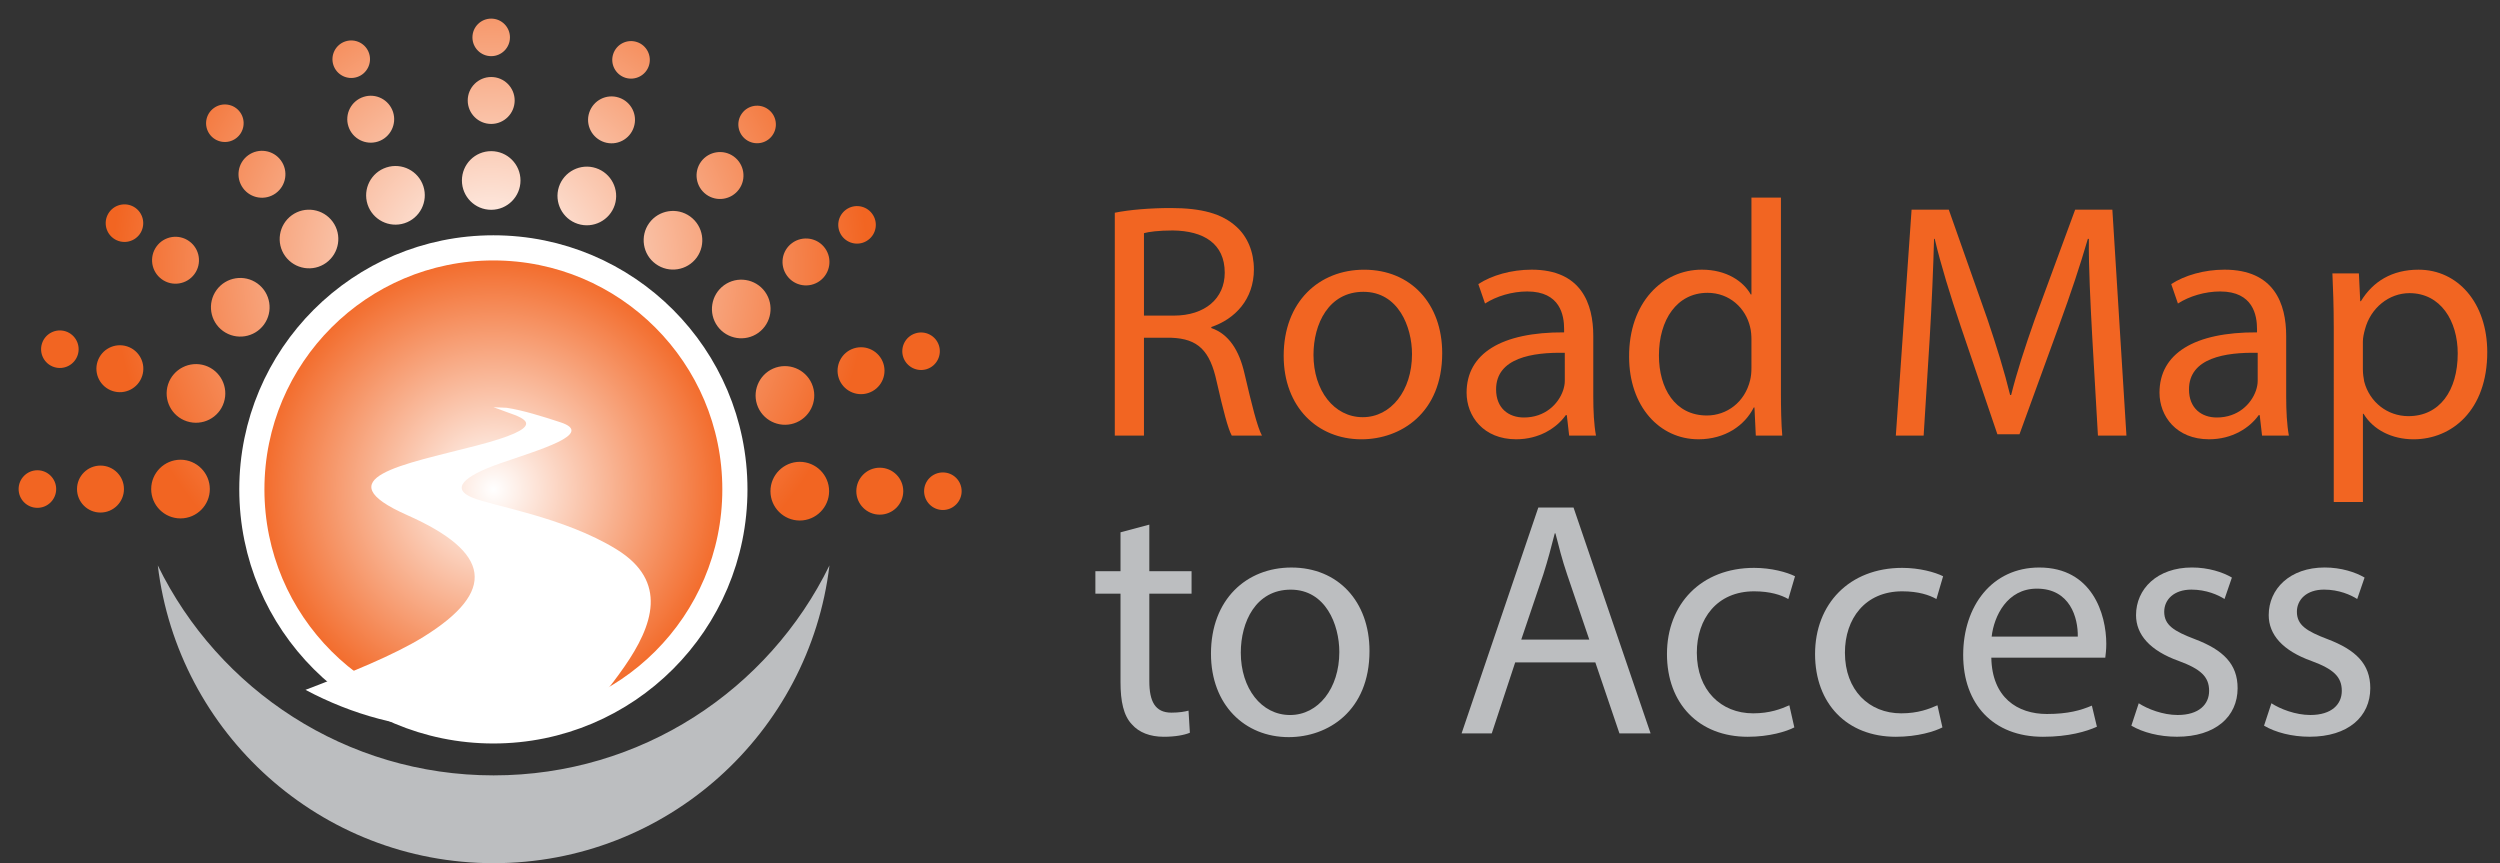 <?xml version="1.0" encoding="utf-8"?>
<!-- Generator: Adobe Illustrator 16.2.0, SVG Export Plug-In . SVG Version: 6.00 Build 0)  -->
<!DOCTYPE svg PUBLIC "-//W3C//DTD SVG 1.1//EN" "http://www.w3.org/Graphics/SVG/1.1/DTD/svg11.dtd">
<svg version="1.1" id="Layer_1" xmlns="http://www.w3.org/2000/svg" xmlns:xlink="http://www.w3.org/1999/xlink" x="0px" y="0px"
	 width="134.305px" height="46.372px" viewBox="0 0 134.305 46.372" enable-background="new 0 0 134.305 46.372"
	 xml:space="preserve">
<rect x="0" y="0" width="134.305" height="46.372" fill="#333333" stroke="none"/>
<g>
	<path fill="#F26522" d="M59.889,11.428c0.792-0.162,1.927-0.252,3.007-0.252c1.674,0,2.754,0.306,3.511,0.99
		c0.612,0.54,0.955,1.368,0.955,2.305c0,1.603-1.008,2.665-2.287,3.097v0.055c0.937,0.323,1.495,1.188,1.783,2.448
		c0.396,1.692,0.684,2.863,0.937,3.331h-1.621c-0.198-0.342-0.468-1.387-0.811-2.898c-0.36-1.675-1.008-2.305-2.431-2.359h-1.476
		v5.258h-1.567V11.428z M61.456,16.955h1.602c1.675,0,2.737-0.918,2.737-2.305c0-1.566-1.135-2.25-2.791-2.269
		c-0.756,0-1.296,0.072-1.548,0.145V16.955z"/>
	<path fill="#F26522" d="M77.478,18.972c0,3.224-2.232,4.628-4.339,4.628c-2.358,0-4.177-1.729-4.177-4.483
		c0-2.917,1.909-4.628,4.321-4.628C75.785,14.488,77.478,16.308,77.478,18.972z M70.563,19.063c0,1.908,1.098,3.349,2.647,3.349
		c1.512,0,2.646-1.423,2.646-3.385c0-1.477-0.738-3.35-2.61-3.35C71.374,15.677,70.563,17.405,70.563,19.063z"/>
	<path fill="#F26522" d="M84.298,23.401l-0.126-1.099h-0.054c-0.486,0.685-1.423,1.297-2.665,1.297
		c-1.765,0-2.665-1.242-2.665-2.503c0-2.106,1.873-3.259,5.239-3.241v-0.18c0-0.721-0.198-2.017-1.98-2.017
		c-0.81,0-1.657,0.252-2.269,0.648l-0.36-1.045c0.72-0.468,1.765-0.774,2.863-0.774c2.665,0,3.313,1.819,3.313,3.565v3.259
		c0,0.757,0.036,1.495,0.144,2.089H84.298z M84.064,18.954c-1.729-0.036-3.691,0.27-3.691,1.963c0,1.026,0.684,1.512,1.494,1.512
		c1.134,0,1.854-0.72,2.107-1.458c0.054-0.162,0.09-0.342,0.09-0.504V18.954z"/>
	<path fill="#F26522" d="M95.675,10.617V21.15c0,0.774,0.018,1.657,0.072,2.251h-1.422l-0.072-1.513h-0.036
		c-0.486,0.973-1.548,1.711-2.971,1.711c-2.106,0-3.727-1.782-3.727-4.43c-0.018-2.898,1.783-4.682,3.907-4.682
		c1.333,0,2.233,0.631,2.629,1.333h0.036v-5.204H95.675z M94.091,18.233c0-0.197-0.018-0.468-0.072-0.666
		c-0.234-1.008-1.098-1.836-2.287-1.836c-1.639,0-2.611,1.44-2.611,3.366c0,1.765,0.864,3.224,2.575,3.224
		c1.063,0,2.035-0.702,2.323-1.891c0.054-0.216,0.072-0.433,0.072-0.685V18.233z"/>
	<path fill="#F26522" d="M112.398,18.071c-0.09-1.692-0.198-3.727-0.18-5.239h-0.054c-0.414,1.423-0.918,2.935-1.53,4.609
		l-2.143,5.888h-1.188l-1.963-5.779c-0.576-1.711-1.062-3.277-1.404-4.718h-0.036c-0.036,1.513-0.126,3.547-0.234,5.366
		l-0.324,5.203h-1.494l0.846-12.136h1.999l2.071,5.87c0.504,1.494,0.918,2.826,1.224,4.087h0.054
		c0.306-1.225,0.738-2.557,1.278-4.087l2.161-5.87h1.999l0.756,12.136h-1.531L112.398,18.071z"/>
	<path fill="#F26522" d="M121.522,23.401l-0.126-1.099h-0.054c-0.486,0.685-1.423,1.297-2.665,1.297
		c-1.765,0-2.665-1.242-2.665-2.503c0-2.106,1.873-3.259,5.239-3.241v-0.18c0-0.721-0.198-2.017-1.98-2.017
		c-0.81,0-1.657,0.252-2.269,0.648l-0.36-1.045c0.72-0.468,1.765-0.774,2.863-0.774c2.665,0,3.313,1.819,3.313,3.565v3.259
		c0,0.757,0.036,1.495,0.144,2.089H121.522z M121.288,18.954c-1.729-0.036-3.691,0.27-3.691,1.963c0,1.026,0.684,1.512,1.494,1.512
		c1.134,0,1.854-0.72,2.107-1.458c0.054-0.162,0.09-0.342,0.09-0.504V18.954z"/>
	<path fill="#F26522" d="M125.373,17.531c0-1.116-0.036-2.017-0.072-2.845h1.423l0.072,1.495h0.036
		c0.648-1.063,1.674-1.693,3.097-1.693c2.107,0,3.691,1.783,3.691,4.43c0,3.133-1.909,4.682-3.961,4.682
		c-1.152,0-2.161-0.504-2.683-1.368h-0.036v4.735h-1.566V17.531z M126.939,19.854c0,0.234,0.036,0.45,0.072,0.648
		c0.288,1.098,1.242,1.854,2.376,1.854c1.674,0,2.647-1.369,2.647-3.367c0-1.747-0.918-3.241-2.593-3.241
		c-1.081,0-2.089,0.774-2.395,1.963c-0.054,0.198-0.108,0.432-0.108,0.648V19.854z"/>
	<path fill="#BCBEC0" d="M61.744,28.184v2.503h2.269v1.207h-2.269v4.699c0,1.08,0.306,1.692,1.188,1.692
		c0.414,0,0.72-0.054,0.918-0.108l0.072,1.188c-0.306,0.126-0.792,0.216-1.404,0.216c-0.738,0-1.332-0.233-1.71-0.666
		c-0.45-0.468-0.612-1.242-0.612-2.269v-4.753h-1.35v-1.207h1.35v-2.088L61.744,28.184z"/>
	<path fill="#BCBEC0" d="M73.572,34.972c0,3.224-2.232,4.628-4.339,4.628c-2.358,0-4.177-1.729-4.177-4.483
		c0-2.917,1.909-4.628,4.321-4.628C71.879,30.488,73.572,32.308,73.572,34.972z M66.658,35.063c0,1.908,1.099,3.349,2.647,3.349
		c1.512,0,2.646-1.423,2.646-3.385c0-1.477-0.738-3.35-2.611-3.35C67.468,31.677,66.658,33.405,66.658,35.063z"/>
	<path fill="#BCBEC0" d="M81.4,35.584l-1.26,3.817h-1.621l4.123-12.136h1.891l4.141,12.136H87l-1.296-3.817H81.4z M85.379,34.36
		l-1.188-3.493c-0.271-0.793-0.45-1.513-0.63-2.215h-0.036c-0.18,0.72-0.378,1.458-0.612,2.196l-1.188,3.512H85.379z"/>
	<path fill="#BCBEC0" d="M96.395,39.077c-0.414,0.216-1.333,0.504-2.503,0.504c-2.629,0-4.339-1.782-4.339-4.447
		c0-2.683,1.836-4.627,4.682-4.627c0.936,0,1.764,0.234,2.197,0.45l-0.36,1.225c-0.378-0.217-0.972-0.415-1.836-0.415
		c-1.999,0-3.079,1.477-3.079,3.296c0,2.017,1.296,3.259,3.025,3.259c0.9,0,1.495-0.234,1.945-0.433L96.395,39.077z"/>
	<path fill="#BCBEC0" d="M104.351,39.077c-0.414,0.216-1.333,0.504-2.503,0.504c-2.629,0-4.339-1.782-4.339-4.447
		c0-2.683,1.836-4.627,4.682-4.627c0.936,0,1.764,0.234,2.197,0.45l-0.36,1.225c-0.378-0.217-0.972-0.415-1.836-0.415
		c-1.999,0-3.079,1.477-3.079,3.296c0,2.017,1.296,3.259,3.025,3.259c0.9,0,1.495-0.234,1.945-0.433L104.351,39.077z"/>
	<path fill="#BCBEC0" d="M106.978,35.332c0.036,2.143,1.404,3.025,2.989,3.025c1.134,0,1.818-0.198,2.413-0.45l0.27,1.134
		c-0.558,0.252-1.512,0.54-2.898,0.54c-2.683,0-4.286-1.764-4.286-4.393s1.548-4.7,4.087-4.7c2.845,0,3.601,2.503,3.601,4.105
		c0,0.324-0.036,0.576-0.054,0.738H106.978z M111.623,34.198c0.018-1.009-0.414-2.575-2.196-2.575c-1.603,0-2.305,1.477-2.431,2.575
		H111.623z"/>
	<path fill="#BCBEC0" d="M114.897,37.781c0.468,0.306,1.296,0.63,2.089,0.63c1.152,0,1.692-0.576,1.692-1.297
		c0-0.756-0.45-1.17-1.621-1.602c-1.566-0.559-2.305-1.423-2.305-2.467c0-1.405,1.134-2.558,3.007-2.558
		c0.882,0,1.656,0.253,2.143,0.541l-0.396,1.152c-0.342-0.217-0.972-0.505-1.782-0.505c-0.937,0-1.458,0.54-1.458,1.188
		c0,0.721,0.522,1.045,1.656,1.477c1.513,0.576,2.287,1.332,2.287,2.629c0,1.53-1.188,2.61-3.259,2.61
		c-0.954,0-1.836-0.233-2.449-0.594L114.897,37.781z"/>
	<path fill="#BCBEC0" d="M122.025,37.781c0.468,0.306,1.296,0.63,2.089,0.63c1.152,0,1.692-0.576,1.692-1.297
		c0-0.756-0.45-1.17-1.621-1.602c-1.566-0.559-2.305-1.423-2.305-2.467c0-1.405,1.134-2.558,3.007-2.558
		c0.882,0,1.656,0.253,2.143,0.541l-0.396,1.152c-0.342-0.217-0.972-0.505-1.782-0.505c-0.937,0-1.458,0.54-1.458,1.188
		c0,0.721,0.522,1.045,1.656,1.477c1.513,0.576,2.287,1.332,2.287,2.629c0,1.53-1.188,2.61-3.259,2.61
		c-0.954,0-1.836-0.233-2.449-0.594L122.025,37.781z"/>
</g>
<g>
	<g>
		<g>
			<path fill="#BCBEC0" d="M26.519,41.655c-7.93,0-14.785-4.603-18.042-11.28c1.077,9.009,8.742,15.997,18.042,15.997
				s16.966-6.988,18.041-15.997C41.302,37.053,34.448,41.655,26.519,41.655z"/>
		</g>
	</g>
	<radialGradient id="SVGID_1_" cx="26.505" cy="26.292" r="12.974" gradientUnits="userSpaceOnUse">
		<stop  offset="0" style="stop-color:#FFFFFF"/>
		<stop  offset="1" style="stop-color:#F26522"/>
	</radialGradient>
	
		<circle fill="url(#SVGID_1_)" stroke="#FFFFFF" stroke-width="1.351" stroke-miterlimit="10" cx="26.505" cy="26.291" r="12.975"/>
</g>
<g>
	<path fill="#FFFFFF" d="M33.11,29.505c-2.82-1.735-6.673-2.322-7.758-2.781c-1.085-0.458-0.545-1.11,1.519-1.831
		c2.061-0.721,5.134-1.588,3.234-2.208c-0.986-0.323-2.011-0.642-2.885-0.778l-0.709-0.029c0.195,0.06,0.444,0.165,0.74,0.27
		c1.029,0.359,2.223,0.785-1.684,1.799c-3.906,1.013-8.193,1.731-3.689,3.727s4.829,4.087,0.869,6.541
		c-1.583,0.979-3.986,1.95-6.336,2.845c2.505,1.331,5.262,2.112,8.229,2.112c2.865,0,5.166-0.586,7.688-1.77
		c0.399-0.456,0.822-1.02,1.216-1.586C35.064,33.624,35.932,31.236,33.11,29.505z"/>
</g>
<g>
	<radialGradient id="SVGID_2_" cx="26.331" cy="14.482" r="20.29" gradientUnits="userSpaceOnUse">
		<stop  offset="0" style="stop-color:#FFFFFF"/>
		<stop  offset="1" style="stop-color:#F26522"/>
	</radialGradient>
	<path fill="url(#SVGID_2_)" d="M27.962,9.696c0,0.87-0.706,1.575-1.574,1.575c-0.871,0-1.573-0.705-1.573-1.575
		c0-0.871,0.702-1.576,1.573-1.576C27.256,8.12,27.962,8.825,27.962,9.696z M26.388,4.137c-0.694,0-1.261,0.563-1.261,1.26
		c0,0.697,0.566,1.261,1.261,1.261c0.695,0,1.261-0.563,1.261-1.261C27.648,4.7,27.083,4.137,26.388,4.137z M26.388,1
		c-0.557,0-1.008,0.451-1.008,1.008c0,0.558,0.451,1.009,1.008,1.009s1.008-0.451,1.008-1.009C27.396,1.451,26.944,1,26.388,1z
		 M20.759,8.995c-0.827,0.269-1.28,1.157-1.013,1.986c0.271,0.827,1.159,1.279,1.985,1.011s1.281-1.159,1.013-1.987
		C22.475,9.178,21.585,8.726,20.759,8.995z M19.527,5.206c-0.662,0.216-1.024,0.925-0.809,1.587
		c0.216,0.663,0.927,1.025,1.588,0.811s1.022-0.926,0.809-1.588C20.899,5.353,20.189,4.989,19.527,5.206z M18.558,2.222
		c-0.53,0.172-0.82,0.741-0.649,1.271c0.175,0.531,0.743,0.818,1.273,0.647c0.528-0.172,0.817-0.741,0.647-1.271
		C19.657,2.339,19.088,2.052,18.558,2.222z M15.675,11.564c-0.704,0.513-0.861,1.499-0.351,2.201
		c0.514,0.704,1.499,0.861,2.202,0.351c0.703-0.512,0.86-1.498,0.35-2.201C17.363,11.21,16.376,11.056,15.675,11.564z M13.332,8.342
		c-0.563,0.409-0.688,1.197-0.279,1.761s1.199,0.688,1.761,0.279c0.563-0.41,0.688-1.198,0.278-1.762
		C14.683,8.058,13.896,7.934,13.332,8.342z M11.488,5.805c-0.451,0.326-0.552,0.957-0.224,1.408c0.327,0.45,0.959,0.551,1.409,0.222
		c0.449-0.326,0.551-0.956,0.224-1.409C12.569,5.576,11.938,5.477,11.488,5.805z M11.632,15.581c-0.51,0.705-0.355,1.691,0.35,2.202
		c0.705,0.51,1.689,0.354,2.201-0.349c0.51-0.703,0.355-1.69-0.35-2.203C13.128,14.722,12.144,14.878,11.632,15.581z M8.41,13.238
		C8,13.803,8.125,14.591,8.689,15.001c0.562,0.409,1.35,0.283,1.76-0.28c0.409-0.562,0.284-1.352-0.28-1.759
		C9.607,12.551,8.818,12.677,8.41,13.238z M5.871,11.395c-0.327,0.451-0.229,1.082,0.223,1.41c0.45,0.327,1.082,0.228,1.41-0.223
		C7.828,12.131,7.73,11.5,7.28,11.171C6.828,10.845,6.2,10.944,5.871,11.395z M9.029,20.648c-0.268,0.829,0.185,1.719,1.012,1.986
		c0.829,0.268,1.719-0.184,1.985-1.012c0.27-0.825-0.184-1.717-1.01-1.986C10.189,19.369,9.299,19.822,9.029,20.648z M5.241,19.419
		c-0.215,0.661,0.147,1.372,0.81,1.588s1.373-0.148,1.587-0.81c0.216-0.662-0.146-1.373-0.809-1.588
		C6.166,18.395,5.457,18.757,5.241,19.419z M2.257,18.448c-0.173,0.53,0.118,1.099,0.647,1.271c0.53,0.172,1.099-0.117,1.271-0.648
		c0.172-0.529-0.118-1.097-0.646-1.27C2.997,17.629,2.429,17.92,2.257,18.448z M8.122,26.273c0,0.87,0.704,1.577,1.575,1.577
		c0.87,0,1.577-0.707,1.575-1.577c-0.001-0.868-0.705-1.574-1.575-1.576C8.828,24.699,8.122,25.405,8.122,26.273z M4.137,26.274
		c0,0.695,0.564,1.261,1.261,1.261s1.261-0.565,1.261-1.262c0.001-0.696-0.564-1.261-1.261-1.261
		C4.702,25.013,4.137,25.577,4.137,26.274z M1,26.273c0,0.558,0.451,1.009,1.009,1.009c0.557,0,1.009-0.451,1.009-1.009
		c0-0.556-0.452-1.01-1.009-1.01C1.451,25.264,1,25.718,1,26.273z M44.542,26.388c0-0.871-0.707-1.576-1.576-1.578
		c-0.87,0.002-1.576,0.71-1.576,1.578c0,0.869,0.705,1.574,1.574,1.576C43.835,27.962,44.54,27.257,44.542,26.388z M48.525,26.386
		c0-0.695-0.564-1.259-1.261-1.26c-0.696,0-1.26,0.564-1.261,1.262c0.001,0.696,0.563,1.26,1.261,1.26
		C47.959,27.647,48.525,27.085,48.525,26.386z M51.661,26.388c0-0.557-0.448-1.008-1.008-1.008c-0.557,0-1.009,0.45-1.009,1.008
		c0.003,0.558,0.453,1.01,1.009,1.01C51.211,27.397,51.661,26.942,51.661,26.388z M43.667,20.759
		c-0.269-0.829-1.158-1.282-1.986-1.014c-0.825,0.27-1.279,1.161-1.013,1.986c0.271,0.827,1.159,1.279,1.987,1.013
		C43.482,22.475,43.936,21.584,43.667,20.759z M47.456,19.525c-0.217-0.66-0.926-1.023-1.588-0.809
		c-0.663,0.214-1.025,0.927-0.811,1.59c0.217,0.661,0.928,1.022,1.589,0.807C47.308,20.899,47.671,20.189,47.456,19.525z
		 M50.441,18.557c-0.173-0.529-0.74-0.819-1.272-0.646c-0.529,0.172-0.818,0.74-0.647,1.271c0.174,0.527,0.742,0.818,1.271,0.646
		C50.323,19.656,50.611,19.084,50.441,18.557z M41.098,15.673c-0.513-0.704-1.498-0.859-2.202-0.349
		c-0.703,0.513-0.859,1.5-0.351,2.201c0.513,0.703,1.498,0.859,2.202,0.35C41.45,17.363,41.606,16.376,41.098,15.673z M44.32,13.331
		c-0.409-0.563-1.198-0.687-1.763-0.278c-0.563,0.408-0.688,1.195-0.276,1.761c0.408,0.563,1.194,0.688,1.76,0.278
		C44.602,14.684,44.729,13.896,44.32,13.331z M46.858,11.488c-0.327-0.451-0.959-0.551-1.409-0.224
		c-0.452,0.328-0.55,0.957-0.224,1.41c0.33,0.448,0.962,0.55,1.409,0.22C47.087,12.567,47.185,11.936,46.858,11.488z M37.08,11.632
		c-0.703-0.511-1.688-0.355-2.202,0.348c-0.509,0.704-0.354,1.693,0.351,2.201c0.703,0.512,1.688,0.356,2.202-0.346
		C37.94,13.128,37.783,12.144,37.08,11.632z M39.42,8.408C38.859,8,38.071,8.125,37.66,8.687c-0.408,0.563-0.281,1.352,0.28,1.762
		c0.563,0.41,1.351,0.284,1.761-0.279C40.11,9.607,39.985,8.819,39.42,8.408z M41.265,5.871c-0.448-0.328-1.08-0.229-1.407,0.223
		c-0.328,0.451-0.226,1.082,0.223,1.409c0.452,0.327,1.084,0.227,1.409-0.224C41.817,6.828,41.716,6.195,41.265,5.871z
		 M32.012,9.029c-0.827-0.269-1.716,0.186-1.987,1.012c-0.266,0.826,0.188,1.718,1.014,1.985c0.827,0.27,1.717-0.186,1.986-1.012
		C33.292,10.188,32.839,9.3,32.012,9.029z M33.242,5.241c-0.661-0.216-1.37,0.146-1.588,0.81c-0.216,0.66,0.148,1.371,0.812,1.587
		c0.661,0.215,1.371-0.147,1.585-0.81C34.267,6.167,33.906,5.456,33.242,5.241z M34.213,2.257c-0.53-0.173-1.098,0.117-1.271,0.647
		c-0.173,0.529,0.117,1.098,0.648,1.272c0.529,0.17,1.102-0.12,1.271-0.649C35.031,2.997,34.741,2.428,34.213,2.257z"/>
</g>
</svg>
